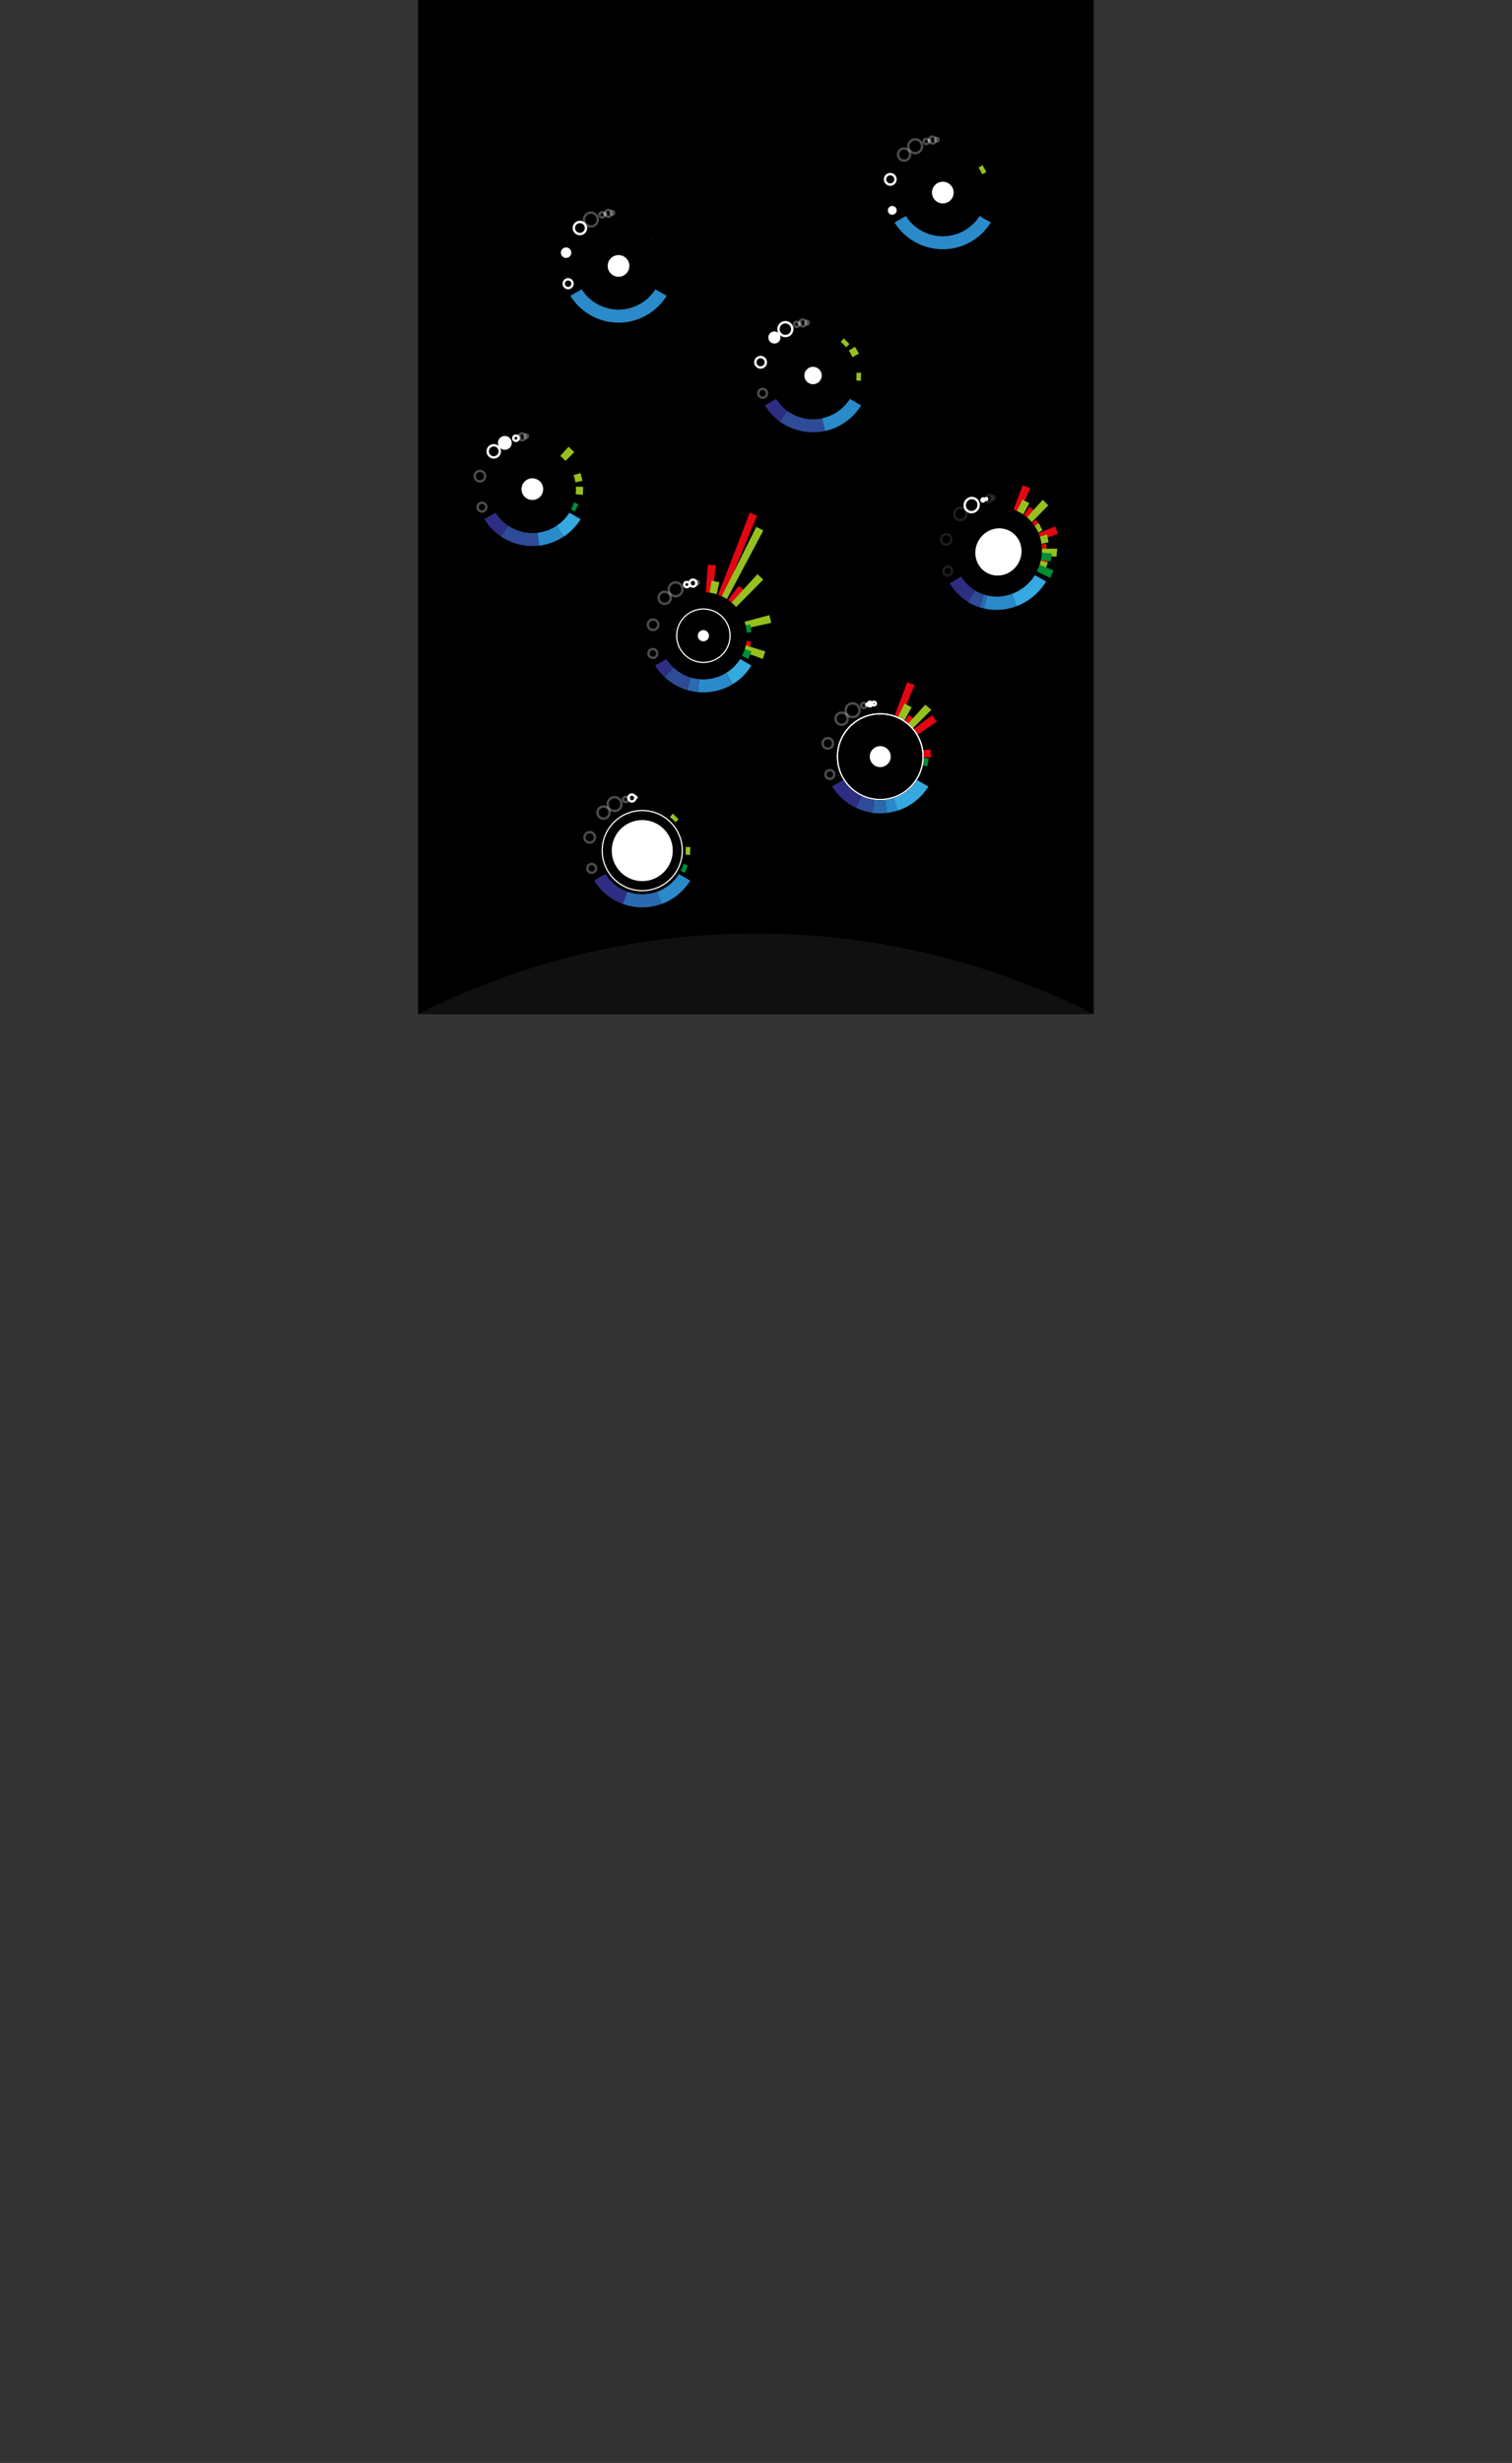 <!-- Generator: Adobe Illustrator 24.0.3, SVG Export Plug-In  -->
<svg version="1.1" xmlns="http://www.w3.org/2000/svg" xmlns:xlink="http://www.w3.org/1999/xlink" x="0px" y="0px"
	 width="1268.7px" height="2065.4px" viewBox="0 0 1268.7 2065.4" style="enable-background:new 0 0 1268.7 2065.4;"
	 xml:space="preserve">
<rect x="0" y="0" width="1268.7" height="2065.4" fill="#333333" stroke="none"/>
<style type="text/css">
	.st0{clip-path:url(#SVGID_2_);fill:#101010;}
	.st1{opacity:0.3;fill:none;stroke:#FFFFFF;stroke-width:2;stroke-miterlimit:10;}
	.st2{fill:none;stroke:#FFFFFF;stroke-width:2;stroke-miterlimit:10;}
	.st3{fill:#FFFFFF;}
	.st4{opacity:0.3;}
	.st5{opacity:0.4;fill:none;stroke:#FFFFFF;stroke-width:2;stroke-miterlimit:10;}
	.st6{fill:#2B6AB0;}
	.st7{fill:#2D2E83;}
	.st8{fill:#36A9E1;}
	.st9{fill:#2B8AC9;}
	.st10{fill:#2E4B97;}
	.st11{fill:#E30613;stroke:#E30613;stroke-width:4;stroke-miterlimit:10;}
	.st12{fill:#95C11F;stroke:#95C11F;stroke-width:4;stroke-miterlimit:10;}
	.st13{fill:#008D36;stroke:#008D36;stroke-width:4;stroke-miterlimit:10;}
	.st14{fill:none;stroke:#FFFFFF;stroke-miterlimit:10;}
	.st15{clip-path:url(#SVGID_4_);fill:#101010;}
</style>
<defs>
</defs>
<rect x="350.8" width="566.9" height="850.4"/>
<g>
	<defs>
		<rect id="SVGID_1_" x="350.8" y="51" width="566.9" height="799.4"/>
	</defs>
	<clipPath id="SVGID_2_">
		<use xlink:href="#SVGID_1_"  style="overflow:visible;"/>
	</clipPath>
	<ellipse class="st0" cx="634.3" cy="1424.1" rx="634.3" ry="641.3"/>
</g>
<circle class="st1" cx="496.5" cy="728.2" r="3.7"/>
<circle class="st2" cx="530.2" cy="669.2" r="2.9"/>
<circle class="st3" cx="533.6" cy="668.7" r="1.5"/>
<circle class="st1" cx="506.4" cy="681.4" r="5.1"/>
<circle class="st1" cx="515.7" cy="674.3" r="5.8"/>
<circle class="st1" cx="525" cy="670.4" r="2.2"/>
<circle class="st1" cx="527.9" cy="669.6" r="0.7"/>
<circle class="st1" cx="696.3" cy="649.5" r="3.7"/>
<circle class="st3" cx="730" cy="590.4" r="2.9"/>
<circle class="st2" cx="733.4" cy="590" r="1.5"/>
<circle class="st1" cx="694.6" cy="623.4" r="4.4"/>
<circle class="st1" cx="706.2" cy="602.7" r="5.1"/>
<circle class="st1" cx="494.8" cy="702.2" r="4.4"/>
<circle class="st1" cx="715.4" cy="595.6" r="5.8"/>
<circle class="st1" cx="724.8" cy="591.6" r="2.2"/>
<circle class="st2" cx="727.6" cy="590.9" r="0.7"/>
<g class="st4">
	<ellipse transform="matrix(0.5 -0.866 0.866 0.5 -17.159 928.093)" class="st5" cx="795.2" cy="478.9" rx="3.8" ry="3.6"/>
	<ellipse transform="matrix(0.5 -0.866 0.866 0.5 53.062 927.764)" class="st5" cx="830" cy="417.9" rx="3" ry="2.9"/>
	<ellipse transform="matrix(0.5 -0.866 0.866 0.5 55.194 930.452)" class="st5" cx="833.4" cy="417.4" rx="1.5" ry="1.4"/>
	<ellipse transform="matrix(0.5 -0.866 0.866 0.5 5.242 913.74)" class="st5" cx="793.9" cy="452.3" rx="4.5" ry="4.3"/>
	<ellipse transform="matrix(0.5 -0.866 0.866 0.5 29.784 913.429)" class="st5" cx="805.9" cy="430.9" rx="5.3" ry="5.1"/>
</g>
<ellipse transform="matrix(0.5 -0.866 0.866 0.5 40.903 917.86)" class="st2" cx="815.3" cy="423.5" rx="6" ry="5.8"/>
<ellipse transform="matrix(0.5 -0.866 0.866 0.5 49.293 923.889)" class="st3" cx="824.8" cy="419.3" rx="2.3" ry="2.2"/>
<ellipse transform="matrix(0.5 -0.866 0.866 0.5 51.432 925.972)" class="st2" cx="827.6" cy="418.4" rx="0.8" ry="0.7"/>
<g>
	<path class="st6" d="M825.5,510.2l2.8-10.9c-0.9-0.2-1.8-0.5-2.7-0.8l-3.6,10.7C823.2,509.6,824.3,510,825.5,510.2z"/>
	<path class="st7" d="M806.6,483.4l-9.6,5.8c3.9,6.5,9.1,11.7,15.1,15.5l5.9-9.7C813.4,492.1,809.5,488.2,806.6,483.4z"/>
	<path class="st8" d="M860.9,504.5c7.1-4.3,12.8-10.1,16.9-16.8l-9.4-5.4c-4.5,7.1-11.2,12.7-19.1,15.6l3.4,10.5
		C855.5,507.4,858.2,506.1,860.9,504.5z"/>
	<path class="st9" d="M852.7,508.4l-3.4-10.5c-3.8,1.4-7.9,2.3-12.2,2.3c-3.1,0.1-6-0.3-8.8-0.9l-2.8,10.9
		C834.3,512.3,843.8,511.8,852.7,508.4z"/>
	<path class="st10" d="M825.6,498.6c-2.7-0.9-5.2-2.1-7.6-3.5l-5.9,9.7c3.1,1.9,6.4,3.5,9.9,4.6L825.6,498.6z"/>
</g>
<g>
	<path class="st6" d="M555.2,758l-3.8-10.3c-3.9,1.4-8.2,2.2-12.6,2.2c-4.4,0-8.7-0.8-12.6-2.2l-3.7,10.3
		C532.8,761.8,544.4,762,555.2,758z"/>
	<path class="st7" d="M508,732.9l-9.5,5.5c5.8,9.4,14.4,16.1,24,19.6l3.7-10.3C518.7,744.9,512.2,739.7,508,732.9z"/>
	<path class="st9" d="M562.6,754.6c7-4.1,12.6-9.7,16.6-16.1l-9.5-5.5c-4.3,6.8-10.7,12-18.3,14.8l3.8,10.3
		C557.7,757.1,560.2,756,562.6,754.6z"/>
</g>
<g>
	<path class="st10" d="M732.1,681.6l1.5-10.9c-3.8-0.5-7.4-1.6-10.7-3.2l-4.7,9.9C722.6,679.5,727.3,680.9,732.1,681.6z"/>
	<path class="st7" d="M707.7,654l-9.5,5.5c5,8.1,12,14.1,20,17.9l4.7-9.9C716.7,664.5,711.4,659.8,707.7,654z"/>
	<path class="st9" d="M753.6,679.6l-3.4-10.4c-2.3,0.8-4.8,1.3-7.3,1.6l1.3,10.9C747.3,681.3,750.5,680.6,753.6,679.6z"/>
	<path class="st8" d="M762.4,675.7c7-4.1,12.6-9.7,16.6-16.1l-9.5-5.5c-4.5,7.1-11.3,12.5-19.4,15.2l3.4,10.4
		C756.6,678.6,759.6,677.3,762.4,675.7z"/>
	<path class="st6" d="M744.2,681.7l-1.3-10.9c-1.4,0.2-2.8,0.3-4.3,0.3c-1.7,0-3.4-0.1-5-0.3l-1.5,10.9
		C736.1,682.1,740.1,682.2,744.2,681.7z"/>
</g>
<polygon class="st11" points="859.3,409.6 861.7,410.5 839.3,462.1 "/>
<polygon class="st11" points="864.3,427.8 866.3,429.4 839.3,462.1 "/>
<polygon class="st11" points="868.8,438.7 870.3,440.8 839.3,462.1 "/>
<polygon class="st11" points="884.2,444.1 885,446.5 839.3,462.1 "/>
<polygon class="st11" points="876,458.3 876.1,460.9 839.3,462.1 "/>
<polygon class="st11" points="877.5,469.5 876.9,472 839.3,462.1 "/>
<polygon class="st12" points="858.8,421.7 861,422.8 839.3,462.1 "/>
<polygon class="st12" points="875,422 876.8,423.8 839.3,462.1 "/>
<polygon class="st12" points="870.8,441.6 872,443.9 839.3,462.1 "/>
<polygon class="st12" points="877,450.7 877.5,453.2 839.3,462.1 "/>
<polygon class="st12" points="884.9,462.1 884.7,464.7 839.3,462.1 "/>
<polygon class="st12" points="876.6,473.2 875.7,475.7 839.3,462.1 "/>
<polygon class="st13" points="880.3,466 879.9,468.6 839.3,462.1 "/>
<polygon class="st13" points="881.3,479.5 880.2,481.9 839.3,462.1 "/>
<polygon class="st11" points="762.4,574.7 764.8,575.6 740.1,633.8 "/>
<polygon class="st11" points="763.2,602.4 765.2,604 740.1,633.8 "/>
<polygon class="st11" points="781.7,602.6 783.2,604.7 740.1,633.8 "/>
<polygon class="st11" points="779,630.7 779.1,633.2 740.1,633.8 "/>
<polygon class="st12" points="759.9,592.7 762.2,593.9 740.1,633.8 "/>
<polygon class="st12" points="776.6,593.7 778.5,595.4 740.1,633.8 "/>
<polygon class="st13" points="776.9,637.8 776.5,640.3 740.1,633.8 "/>
<polygon class="st12" points="564.7,685.2 566.5,687 540.3,712.7 "/>
<polygon class="st12" points="577.2,712.3 577.1,714.8 540.3,712.7 "/>
<polygon class="st13" points="574.6,726.9 573.6,729.3 540.3,712.7 "/>
<circle cx="738.6" cy="634.5" r="36.5"/>
<circle cx="538.9" cy="713.2" r="36.5"/>
<ellipse transform="matrix(0.5 -0.866 0.866 0.5 18.084 956.984)" cx="837.8" cy="462.8" rx="37.7" ry="36.1"/>
<g>
	<circle class="st3" cx="738.6" cy="634.5" r="8.8"/>
</g>
<g>
	<path class="st3" d="M738.6,599.1c19.6,0,35.4,15.9,35.4,35.4S758.2,670,738.6,670c-19.6,0-35.4-15.9-35.4-35.4
		S719.1,599.1,738.6,599.1 M738.6,598.1c-20.1,0-36.4,16.3-36.4,36.4c0,20.1,16.3,36.4,36.4,36.4c20.1,0,36.4-16.3,36.4-36.4
		C775.1,614.4,758.7,598.1,738.6,598.1L738.6,598.1z"/>
</g>
<g>
	<path class="st3" d="M738.6,599.1c19.6,0,35.4,15.9,35.4,35.4S758.2,670,738.6,670c-19.6,0-35.4-15.9-35.4-35.4
		S719.1,599.1,738.6,599.1 M738.6,598.1c-20.1,0-36.4,16.3-36.4,36.4c0,20.1,16.3,36.4,36.4,36.4c20.1,0,36.4-16.3,36.4-36.4
		C775.1,614.4,758.7,598.1,738.6,598.1L738.6,598.1z"/>
</g>
<circle class="st3" cx="538.9" cy="713.3" r="25.6"/>
<circle class="st14" cx="538.9" cy="713.3" r="33.6"/>
<ellipse transform="matrix(0.5 -0.866 0.866 0.5 18.084 956.984)" class="st3" cx="837.8" cy="462.8" rx="20" ry="19.2"/>
<circle class="st1" cx="404.4" cy="425.3" r="3.7"/>
<circle class="st1" cx="438.1" cy="366.3" r="2.9"/>
<circle class="st1" cx="441.5" cy="365.8" r="1.5"/>
<circle class="st1" cx="402.7" cy="399.3" r="4.4"/>
<circle class="st2" cx="414.3" cy="378.5" r="5.1"/>
<circle class="st3" cx="423.6" cy="371.4" r="5.8"/>
<circle class="st2" cx="432.9" cy="367.5" r="2.2"/>
<circle class="st1" cx="435.8" cy="366.7" r="0.7"/>
<g>
	<path class="st9" d="M470.5,451.5c0.8-0.5,1.7-1,2.5-1.5l-6-9.2c-4.7,3.1-10.1,5.2-16,5.9l1.2,10.9
		C458.5,456.9,464.7,454.9,470.5,451.5z"/>
	<path class="st7" d="M415.9,429.9l-9.5,5.5c3.7,6,8.5,10.8,14,14.5l6-9.2C422.2,437.9,418.6,434.2,415.9,429.9z"/>
	<path class="st8" d="M487.2,435.4l-9.5-5.5c-2.7,4.3-6.4,8.1-10.7,10.9l6,9.2C478.9,446.1,483.7,441.1,487.2,435.4z"/>
	<path class="st10" d="M452.2,457.6l-1.2-10.9c-1.4,0.2-2.8,0.2-4.2,0.2c-7.5,0-14.6-2.3-20.4-6.2l-6,9.2
		C429.7,456.1,441,458.9,452.2,457.6z"/>
</g>
<polygon class="st12" points="477.2,377.5 479,379.2 448.2,409.7 "/>
<polygon class="st12" points="485.7,399.2 486.3,401.7 448.2,409.7 "/>
<polygon class="st12" points="487.3,410.2 487.2,412.8 448.2,409.7 "/>
<polygon class="st13" points="482.6,423.9 481.5,426.2 448.2,409.7 "/>
<circle cx="446.8" cy="410.4" r="36.5"/>
<circle class="st3" cx="446.7" cy="410.2" r="9.1"/>
<circle class="st1" cx="639.9" cy="329.8" r="3.7"/>
<circle class="st1" cx="673.6" cy="270.8" r="2.9"/>
<circle class="st1" cx="677.2" cy="270.6" r="1.5"/>
<circle class="st2" cx="638.2" cy="303.8" r="4.4"/>
<circle class="st3" cx="649.8" cy="283" r="5.1"/>
<circle class="st2" cx="659" cy="276" r="5.8"/>
<circle class="st1" cx="668.4" cy="272" r="2.2"/>
<circle class="st1" cx="671.2" cy="271.2" r="0.7"/>
<g>
	<path class="st7" d="M651.3,334.5l-9.5,5.5c3.3,5.3,7.5,9.8,12.2,13.3l6.4-8.9C656.9,341.7,653.7,338.3,651.3,334.5z"/>
	<path class="st9" d="M706,356.1c7-4.1,12.6-9.7,16.6-16.1l-9.5-5.5c-5.2,8.2-13.5,14.1-23.3,16.2l2.3,10.7
		C696.9,360.5,701.5,358.7,706,356.1z"/>
	<path class="st10" d="M692.1,361.5l-2.3-10.7c-2.5,0.5-5,0.8-7.6,0.8c-8.1,0-15.6-2.7-21.7-7.1l-6.4,8.9
		C664.9,361.2,678.8,364.3,692.1,361.5z"/>
</g>
<polygon class="st12" points="708.1,286.7 709.9,288.5 683.7,314.2 "/>
<polygon class="st12" points="716.7,293.6 718,295.8 683.7,314.2 "/>
<polygon class="st12" points="720.5,314.6 720.4,317.2 683.7,314.2 "/>
<circle cx="682.2" cy="314.9" r="36.5"/>
<circle class="st3" cx="682.2" cy="314.9" r="7.3"/>
<circle class="st3" cx="748.7" cy="176.4" r="3.7"/>
<circle class="st1" cx="782.4" cy="117.4" r="2.9"/>
<circle class="st2" cx="747" cy="150.4" r="4.4"/>
<circle class="st1" cx="758.6" cy="129.6" r="5.1"/>
<circle class="st1" cx="767.9" cy="122.6" r="5.8"/>
<circle class="st1" cx="777.2" cy="118.6" r="2.2"/>
<circle class="st1" cx="780.1" cy="117.8" r="0.7"/>
<path class="st9" d="M814.8,202.7c7-4.1,12.6-9.7,16.6-16.1l-9.5-5.5c-6.5,10.2-17.9,17-30.9,17c-13,0-24.4-6.8-30.9-17l-9.5,5.5
	C764.1,208.3,792.5,215.5,814.8,202.7z"/>
<polygon class="st12" points="823.7,141.3 824.9,143.5 792.6,160.8 "/>
<circle cx="791.1" cy="161.5" r="36.5"/>
<circle class="st3" cx="791.1" cy="161.5" r="9.1"/>
<circle class="st2" cx="476.7" cy="237.9" r="3.7"/>
<circle class="st1" cx="510.4" cy="178.9" r="2.9"/>
<circle class="st1" cx="513.8" cy="178.5" r="1.5"/>
<circle class="st2" cx="486.6" cy="191.2" r="5.1"/>
<circle class="st1" cx="495.8" cy="184.1" r="5.8"/>
<circle class="st1" cx="505.2" cy="180.1" r="2.2"/>
<circle class="st1" cx="508" cy="179.4" r="0.7"/>
<path class="st9" d="M542.8,264.2c7-4.1,12.6-9.7,16.6-16.1l-9.5-5.5c-6.5,10.2-17.9,17-30.9,17c-13,0-24.4-6.8-30.9-17l-9.5,5.5
	C492.1,269.8,520.5,277.1,542.8,264.2z"/>
<polygon class="st12" points="546.9,202.9 548.2,205.1 515.8,222.3 "/>
<circle class="st3" cx="475" cy="211.9" r="4.4"/>
<circle cx="519" cy="223" r="36.5"/>
<circle class="st3" cx="519" cy="223" r="9.1"/>
<polygon class="st11" points="595.8,475.7 598.4,475.9 591.7,532.4 "/>
<polygon class="st12" points="598.7,489.3 601.2,489.8 591.7,532.4 "/>
<polygon class="st11" points="630.3,432.5 632.6,433.5 591.7,532.4 "/>
<polygon class="st12" points="635.5,444.5 637.8,445.7 591.7,532.4 "/>
<polygon class="st11" points="620.2,494.1 622.2,495.7 591.7,532.4 "/>
<polygon class="st11" points="627.9,539.8 627.3,542.3 591.7,532.4 "/>
<polygon class="st12" points="635.7,484.3 637.6,486.1 591.7,532.4 "/>
<polygon class="st12" points="644.1,518.3 644.7,520.8 591.7,532.4 "/>
<polygon class="st12" points="639.6,547.6 638.8,550 591.7,532.4 "/>
<polygon class="st13" points="627.9,525.9 628.2,528.4 591.7,532.4 "/>
<polygon class="st13" points="628,547.5 627,549.9 591.7,532.4 "/>
<circle class="st1" cx="547.8" cy="548" r="3.7"/>
<circle class="st2" cx="581.5" cy="489" r="2.9"/>
<circle class="st1" cx="584.9" cy="488.6" r="1.5"/>
<circle class="st1" cx="548" cy="523.9" r="4.4"/>
<circle class="st1" cx="557.7" cy="501.3" r="5.1"/>
<circle class="st1" cx="566.9" cy="494.2" r="5.8"/>
<circle class="st2" cx="576.3" cy="490.2" r="2.2"/>
<circle class="st3" cx="579.1" cy="489.5" r="0.7"/>
<g>
	<path class="st10" d="M579.5,568.1c-5.5-1.7-10.4-4.6-14.5-8.4l-7.5,8c5.4,5.1,11.9,8.8,18.8,10.9L579.5,568.1z"/>
	<path class="st9" d="M613.9,574.3c0.3-0.2,0.6-0.4,0.9-0.6c-1.5-2.5-3.2-5.3-5.7-9.4c-5.5,3.4-12.1,5.4-19,5.4
		c-1.2,0-2.4-0.1-3.5-0.2l-1.1,10.9C595.1,581.3,605,579.4,613.9,574.3z"/>
	<path class="st7" d="M559.2,552.6l-9.5,5.5c2.2,3.6,4.8,6.8,7.8,9.5l7.5-8C562.8,557.6,560.9,555.2,559.2,552.6z"/>
	<path class="st6" d="M585.6,580.4l1.1-10.9c-2.5-0.2-4.8-0.7-7.1-1.4l-3.2,10.5C579.3,579.5,582.4,580.1,585.6,580.4z"/>
	<path class="st8" d="M630.5,558.1l-9.5-5.5c-3,4.7-7.1,8.7-11.8,11.7c2.5,4.1,4.2,6.9,5.7,9.4C621.4,569.7,626.7,564.3,630.5,558.1
		z"/>
</g>
<circle cx="590.2" cy="533.1" r="36.5"/>
<g>
	<path class="st3" d="M590.2,511.2c12.1,0,21.9,9.8,21.9,21.9s-9.8,21.9-21.9,21.9s-21.9-9.8-21.9-21.9S578.1,511.2,590.2,511.2
		 M590.2,510.2c-12.6,0-22.9,10.3-22.9,22.9s10.3,22.9,22.9,22.9s22.9-10.3,22.9-22.9S602.9,510.2,590.2,510.2L590.2,510.2z"/>
</g>
<g>
	<circle class="st3" cx="590.2" cy="533.1" r="4.7"/>
</g>
<circle class="st1" cx="786.1" cy="117.2" r="1.5"/>
</svg>
